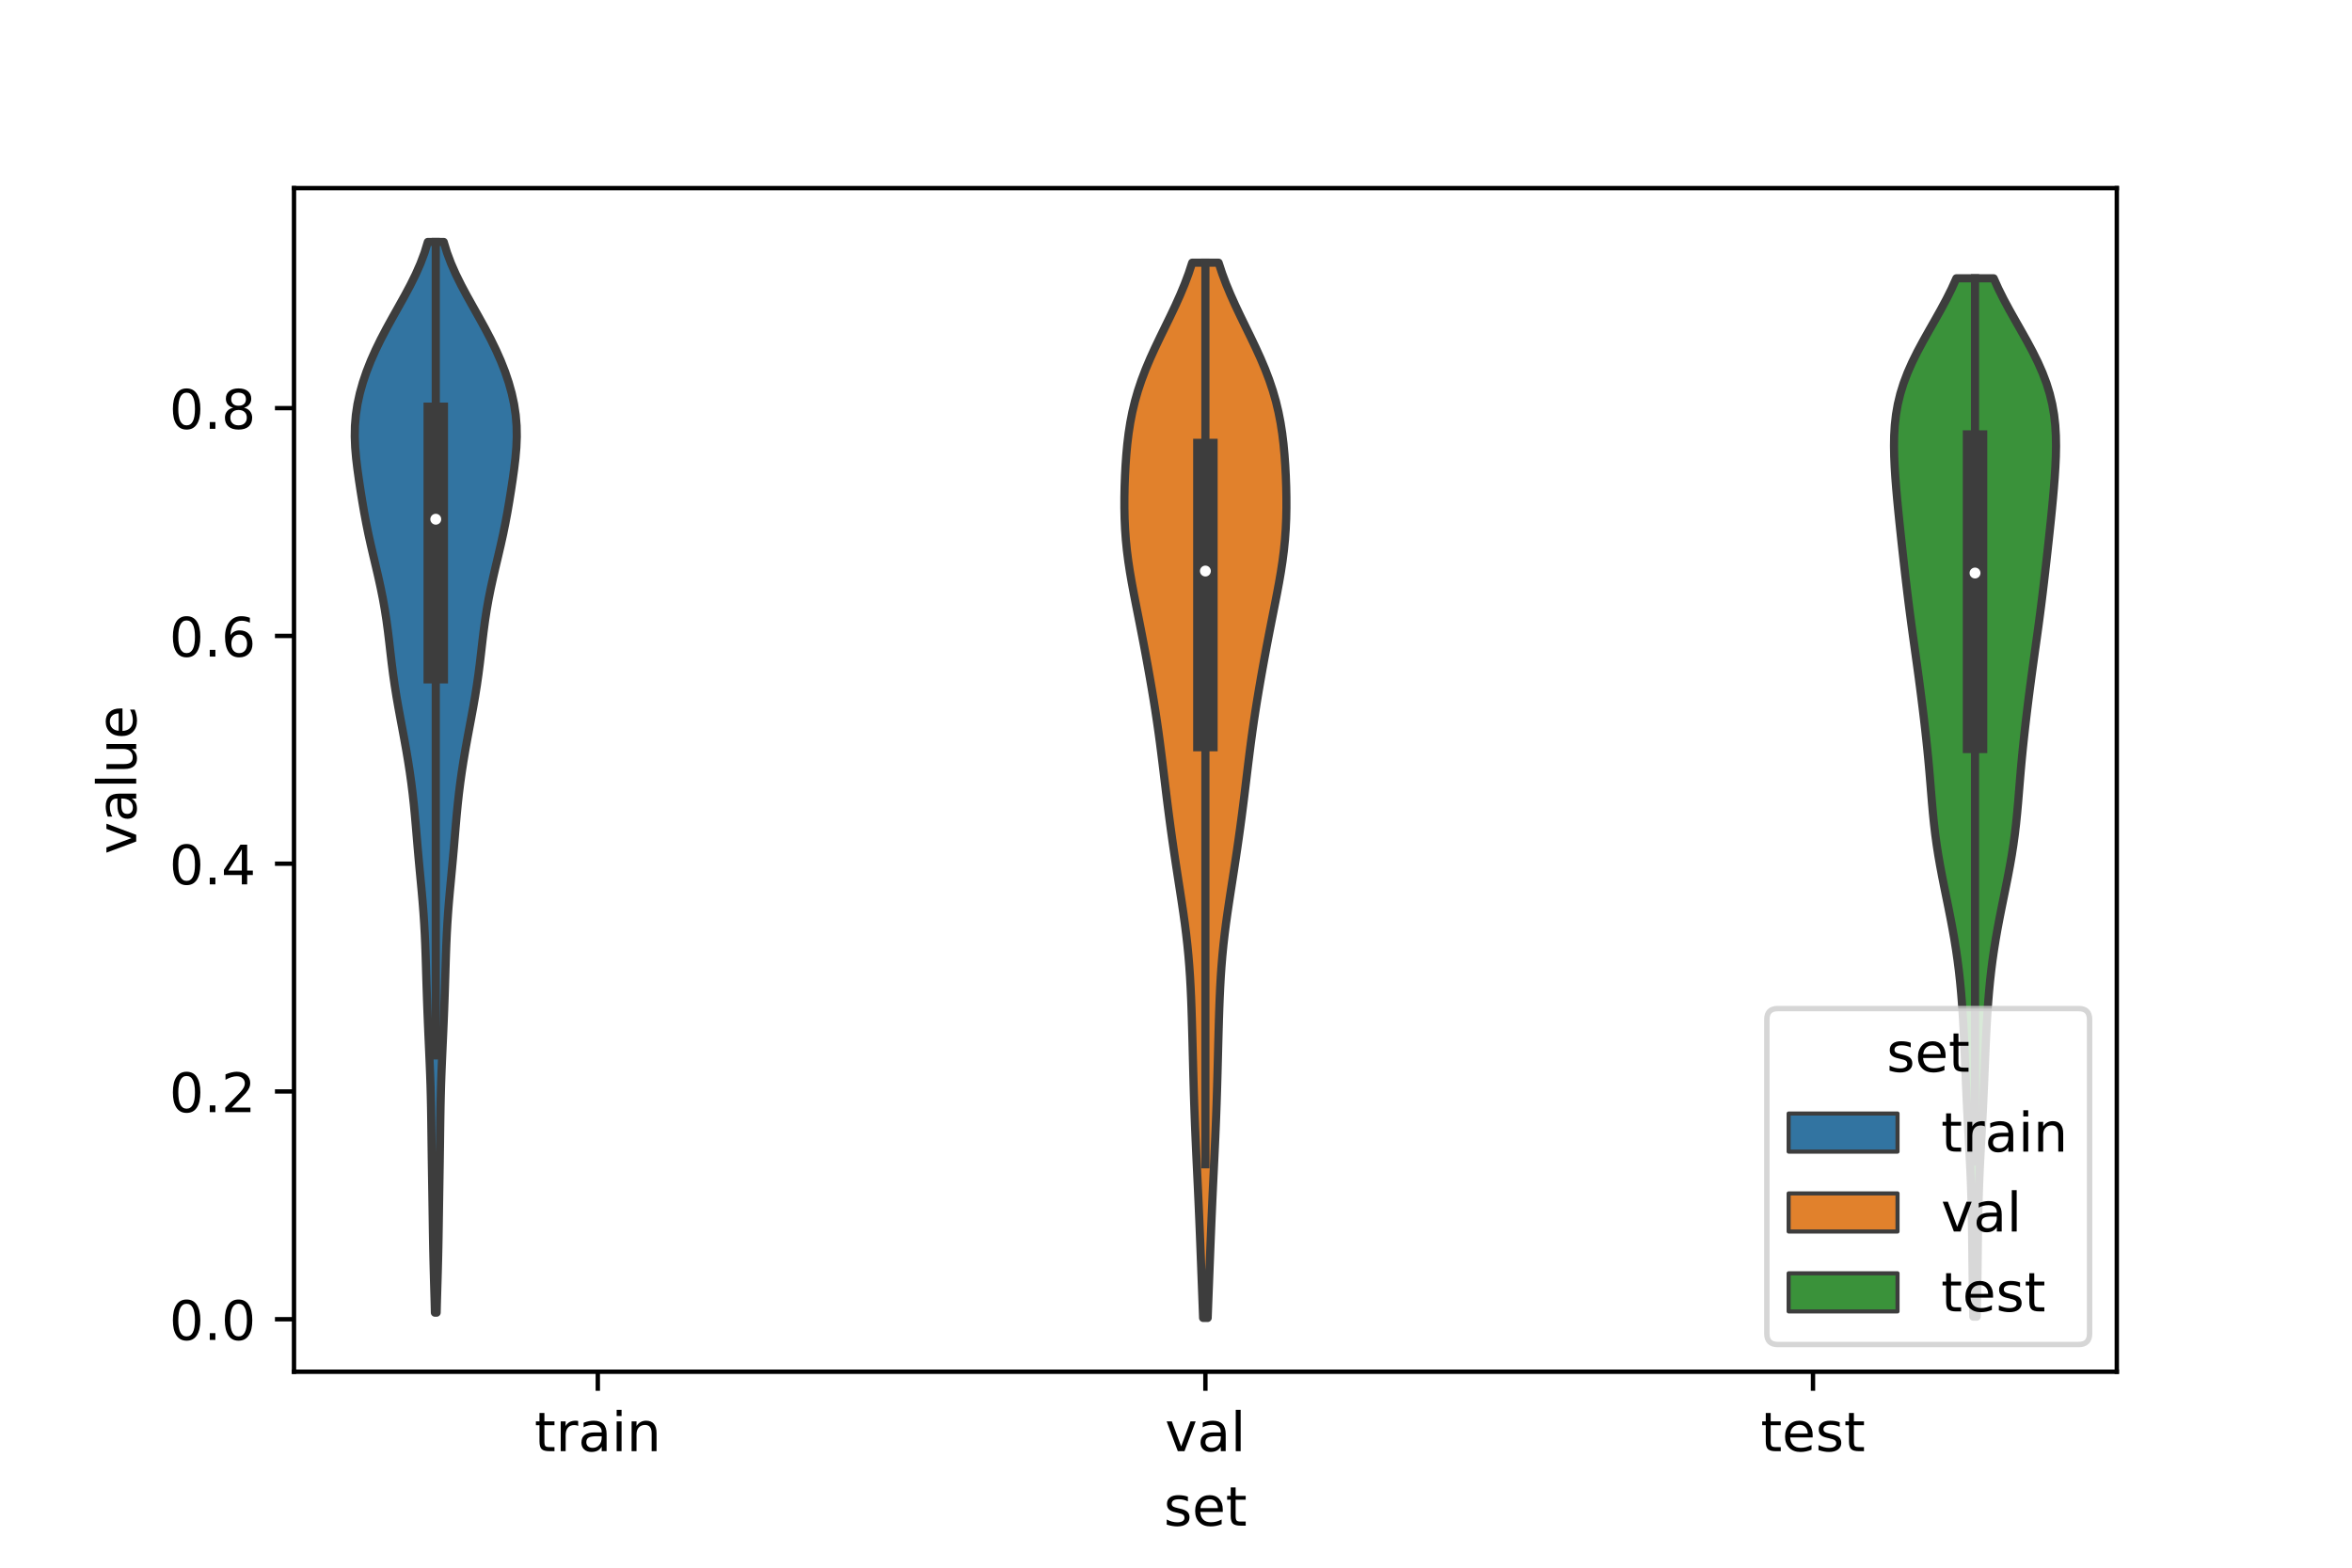 <?xml version="1.0" encoding="utf-8" standalone="no"?>
<!DOCTYPE svg PUBLIC "-//W3C//DTD SVG 1.1//EN"
  "http://www.w3.org/Graphics/SVG/1.1/DTD/svg11.dtd">
<!-- Created with matplotlib (https://matplotlib.org/) -->
<svg height="288pt" version="1.1" viewBox="0 0 432 288" width="432pt" xmlns="http://www.w3.org/2000/svg" xmlns:xlink="http://www.w3.org/1999/xlink">
 <defs>
  <style type="text/css">*{stroke-linecap:butt;stroke-linejoin:round;}</style>
 </defs>
 <g id="figure_1">
  <g id="patch_1">
   <path d="M 0 288 
L 432 288 
L 432 0 
L 0 0 
z
" style="fill:#ffffff;"/>
  </g>
  <g id="axes_1">
   <g id="patch_2">
    <path d="M 54 252 
L 388.8 252 
L 388.8 34.56 
L 54 34.56 
z
" style="fill:#ffffff;"/>
   </g>
   <g id="PolyCollection_1">
    <defs>
     <path d="M 80.197 -46.852 
L 79.883 -46.852 
L 79.832 -48.839 
L 79.775 -50.825 
L 79.717 -52.812 
L 79.662 -54.799 
L 79.612 -56.786 
L 79.568 -58.773 
L 79.531 -60.76 
L 79.499 -62.747 
L 79.469 -64.734 
L 79.439 -66.721 
L 79.408 -68.708 
L 79.376 -70.695 
L 79.344 -72.682 
L 79.313 -74.668 
L 79.284 -76.655 
L 79.257 -78.642 
L 79.231 -80.629 
L 79.203 -82.616 
L 79.17 -84.603 
L 79.127 -86.59 
L 79.073 -88.577 
L 79.005 -90.564 
L 78.926 -92.551 
L 78.84 -94.538 
L 78.751 -96.525 
L 78.662 -98.511 
L 78.578 -100.498 
L 78.499 -102.485 
L 78.427 -104.472 
L 78.361 -106.459 
L 78.299 -108.446 
L 78.24 -110.433 
L 78.178 -112.42 
L 78.106 -114.407 
L 78.019 -116.394 
L 77.91 -118.381 
L 77.777 -120.368 
L 77.621 -122.354 
L 77.446 -124.341 
L 77.259 -126.328 
L 77.071 -128.315 
L 76.887 -130.302 
L 76.711 -132.289 
L 76.543 -134.276 
L 76.375 -136.263 
L 76.2 -138.25 
L 76.007 -140.237 
L 75.789 -142.224 
L 75.541 -144.211 
L 75.263 -146.197 
L 74.955 -148.184 
L 74.621 -150.171 
L 74.265 -152.158 
L 73.896 -154.145 
L 73.523 -156.132 
L 73.157 -158.119 
L 72.811 -160.106 
L 72.494 -162.093 
L 72.209 -164.08 
L 71.955 -166.067 
L 71.721 -168.054 
L 71.494 -170.04 
L 71.255 -172.027 
L 70.988 -174.014 
L 70.681 -176.001 
L 70.329 -177.988 
L 69.93 -179.975 
L 69.494 -181.962 
L 69.032 -183.949 
L 68.561 -185.936 
L 68.099 -187.923 
L 67.66 -189.91 
L 67.256 -191.897 
L 66.885 -193.883 
L 66.545 -195.87 
L 66.226 -197.857 
L 65.925 -199.844 
L 65.648 -201.831 
L 65.411 -203.818 
L 65.239 -205.805 
L 65.16 -207.792 
L 65.195 -209.779 
L 65.36 -211.766 
L 65.658 -213.753 
L 66.088 -215.74 
L 66.643 -217.726 
L 67.315 -219.713 
L 68.096 -221.7 
L 68.977 -223.687 
L 69.945 -225.674 
L 70.987 -227.661 
L 72.079 -229.648 
L 73.196 -231.635 
L 74.303 -233.622 
L 75.366 -235.609 
L 76.35 -237.596 
L 77.226 -239.583 
L 77.973 -241.569 
L 78.581 -243.556 
L 81.499 -243.556 
L 81.499 -243.556 
L 82.107 -241.569 
L 82.854 -239.583 
L 83.73 -237.596 
L 84.714 -235.609 
L 85.777 -233.622 
L 86.884 -231.635 
L 88.001 -229.648 
L 89.093 -227.661 
L 90.135 -225.674 
L 91.103 -223.687 
L 91.984 -221.7 
L 92.765 -219.713 
L 93.437 -217.726 
L 93.992 -215.74 
L 94.422 -213.753 
L 94.72 -211.766 
L 94.885 -209.779 
L 94.92 -207.792 
L 94.841 -205.805 
L 94.669 -203.818 
L 94.432 -201.831 
L 94.155 -199.844 
L 93.854 -197.857 
L 93.535 -195.87 
L 93.195 -193.883 
L 92.824 -191.897 
L 92.42 -189.91 
L 91.981 -187.923 
L 91.519 -185.936 
L 91.048 -183.949 
L 90.586 -181.962 
L 90.15 -179.975 
L 89.751 -177.988 
L 89.399 -176.001 
L 89.092 -174.014 
L 88.825 -172.027 
L 88.586 -170.04 
L 88.359 -168.054 
L 88.125 -166.067 
L 87.871 -164.08 
L 87.586 -162.093 
L 87.269 -160.106 
L 86.923 -158.119 
L 86.557 -156.132 
L 86.184 -154.145 
L 85.815 -152.158 
L 85.459 -150.171 
L 85.125 -148.184 
L 84.817 -146.197 
L 84.539 -144.211 
L 84.291 -142.224 
L 84.073 -140.237 
L 83.88 -138.25 
L 83.705 -136.263 
L 83.537 -134.276 
L 83.369 -132.289 
L 83.193 -130.302 
L 83.009 -128.315 
L 82.821 -126.328 
L 82.634 -124.341 
L 82.459 -122.354 
L 82.303 -120.368 
L 82.17 -118.381 
L 82.061 -116.394 
L 81.974 -114.407 
L 81.902 -112.42 
L 81.84 -110.433 
L 81.781 -108.446 
L 81.719 -106.459 
L 81.653 -104.472 
L 81.581 -102.485 
L 81.502 -100.498 
L 81.418 -98.511 
L 81.329 -96.525 
L 81.24 -94.538 
L 81.154 -92.551 
L 81.075 -90.564 
L 81.007 -88.577 
L 80.953 -86.59 
L 80.91 -84.603 
L 80.877 -82.616 
L 80.849 -80.629 
L 80.823 -78.642 
L 80.796 -76.655 
L 80.767 -74.668 
L 80.736 -72.682 
L 80.704 -70.695 
L 80.672 -68.708 
L 80.641 -66.721 
L 80.611 -64.734 
L 80.581 -62.747 
L 80.549 -60.76 
L 80.512 -58.773 
L 80.468 -56.786 
L 80.418 -54.799 
L 80.363 -52.812 
L 80.305 -50.825 
L 80.248 -48.839 
L 80.197 -46.852 
z
" id="m2c54ebd904" style="stroke:#3d3d3d;stroke-width:1.5;"/>
    </defs>
    <g clip-path="url(#p85254463c9)">
     <use style="fill:#3274a1;stroke:#3d3d3d;stroke-width:1.5;" x="0" xlink:href="#m2c54ebd904" y="288"/>
    </g>
   </g>
   <g id="PolyCollection_2">
    <defs>
     <path d="M 221.818 -45.884 
L 220.982 -45.884 
L 220.909 -47.842 
L 220.835 -49.8 
L 220.759 -51.758 
L 220.684 -53.716 
L 220.608 -55.674 
L 220.532 -57.632 
L 220.456 -59.591 
L 220.377 -61.549 
L 220.297 -63.507 
L 220.213 -65.465 
L 220.127 -67.423 
L 220.037 -69.381 
L 219.945 -71.339 
L 219.851 -73.297 
L 219.757 -75.256 
L 219.666 -77.214 
L 219.578 -79.172 
L 219.495 -81.13 
L 219.419 -83.088 
L 219.349 -85.046 
L 219.286 -87.004 
L 219.228 -88.962 
L 219.174 -90.921 
L 219.123 -92.879 
L 219.073 -94.837 
L 219.023 -96.795 
L 218.971 -98.753 
L 218.914 -100.711 
L 218.85 -102.669 
L 218.776 -104.627 
L 218.686 -106.586 
L 218.577 -108.544 
L 218.443 -110.502 
L 218.281 -112.46 
L 218.089 -114.418 
L 217.867 -116.376 
L 217.618 -118.334 
L 217.345 -120.292 
L 217.056 -122.251 
L 216.756 -124.209 
L 216.452 -126.167 
L 216.149 -128.125 
L 215.851 -130.083 
L 215.561 -132.041 
L 215.279 -133.999 
L 215.007 -135.957 
L 214.745 -137.916 
L 214.492 -139.874 
L 214.247 -141.832 
L 214.008 -143.79 
L 213.771 -145.748 
L 213.534 -147.706 
L 213.29 -149.664 
L 213.038 -151.622 
L 212.772 -153.581 
L 212.491 -155.539 
L 212.194 -157.497 
L 211.882 -159.455 
L 211.556 -161.413 
L 211.218 -163.371 
L 210.87 -165.329 
L 210.512 -167.287 
L 210.147 -169.245 
L 209.772 -171.204 
L 209.39 -173.162 
L 209.003 -175.12 
L 208.616 -177.078 
L 208.235 -179.036 
L 207.87 -180.994 
L 207.533 -182.952 
L 207.235 -184.91 
L 206.984 -186.869 
L 206.788 -188.827 
L 206.647 -190.785 
L 206.559 -192.743 
L 206.52 -194.701 
L 206.523 -196.659 
L 206.561 -198.617 
L 206.632 -200.575 
L 206.735 -202.534 
L 206.874 -204.492 
L 207.057 -206.45 
L 207.295 -208.408 
L 207.6 -210.366 
L 207.983 -212.324 
L 208.453 -214.282 
L 209.017 -216.24 
L 209.674 -218.199 
L 210.42 -220.157 
L 211.246 -222.115 
L 212.136 -224.073 
L 213.069 -226.031 
L 214.025 -227.989 
L 214.978 -229.947 
L 215.905 -231.905 
L 216.784 -233.864 
L 217.597 -235.822 
L 218.33 -237.78 
L 218.974 -239.738 
L 223.826 -239.738 
L 223.826 -239.738 
L 224.47 -237.78 
L 225.203 -235.822 
L 226.016 -233.864 
L 226.895 -231.905 
L 227.822 -229.947 
L 228.775 -227.989 
L 229.731 -226.031 
L 230.664 -224.073 
L 231.554 -222.115 
L 232.38 -220.157 
L 233.126 -218.199 
L 233.783 -216.24 
L 234.347 -214.282 
L 234.817 -212.324 
L 235.2 -210.366 
L 235.505 -208.408 
L 235.743 -206.45 
L 235.926 -204.492 
L 236.065 -202.534 
L 236.168 -200.575 
L 236.239 -198.617 
L 236.277 -196.659 
L 236.28 -194.701 
L 236.241 -192.743 
L 236.153 -190.785 
L 236.012 -188.827 
L 235.816 -186.869 
L 235.565 -184.91 
L 235.267 -182.952 
L 234.93 -180.994 
L 234.565 -179.036 
L 234.184 -177.078 
L 233.797 -175.12 
L 233.41 -173.162 
L 233.028 -171.204 
L 232.653 -169.245 
L 232.288 -167.287 
L 231.93 -165.329 
L 231.582 -163.371 
L 231.244 -161.413 
L 230.918 -159.455 
L 230.606 -157.497 
L 230.309 -155.539 
L 230.028 -153.581 
L 229.762 -151.622 
L 229.51 -149.664 
L 229.266 -147.706 
L 229.029 -145.748 
L 228.792 -143.79 
L 228.553 -141.832 
L 228.308 -139.874 
L 228.055 -137.916 
L 227.793 -135.957 
L 227.521 -133.999 
L 227.239 -132.041 
L 226.949 -130.083 
L 226.651 -128.125 
L 226.348 -126.167 
L 226.044 -124.209 
L 225.744 -122.251 
L 225.455 -120.292 
L 225.182 -118.334 
L 224.933 -116.376 
L 224.711 -114.418 
L 224.519 -112.46 
L 224.357 -110.502 
L 224.223 -108.544 
L 224.114 -106.586 
L 224.024 -104.627 
L 223.95 -102.669 
L 223.886 -100.711 
L 223.829 -98.753 
L 223.777 -96.795 
L 223.727 -94.837 
L 223.677 -92.879 
L 223.626 -90.921 
L 223.572 -88.962 
L 223.514 -87.004 
L 223.451 -85.046 
L 223.381 -83.088 
L 223.305 -81.13 
L 223.222 -79.172 
L 223.134 -77.214 
L 223.043 -75.256 
L 222.949 -73.297 
L 222.855 -71.339 
L 222.763 -69.381 
L 222.673 -67.423 
L 222.587 -65.465 
L 222.503 -63.507 
L 222.423 -61.549 
L 222.344 -59.591 
L 222.268 -57.632 
L 222.192 -55.674 
L 222.116 -53.716 
L 222.041 -51.758 
L 221.965 -49.8 
L 221.891 -47.842 
L 221.818 -45.884 
z
" id="m3299ea6bfa" style="stroke:#3d3d3d;stroke-width:1.5;"/>
    </defs>
    <g clip-path="url(#p85254463c9)">
     <use style="fill:#e1812c;stroke:#3d3d3d;stroke-width:1.5;" x="0" xlink:href="#m3299ea6bfa" y="288"/>
    </g>
   </g>
   <g id="PolyCollection_3">
    <defs>
     <path d="M 363.07 -46.114 
L 362.45 -46.114 
L 362.409 -48.04 
L 362.371 -49.967 
L 362.337 -51.894 
L 362.309 -53.821 
L 362.285 -55.748 
L 362.263 -57.675 
L 362.243 -59.601 
L 362.22 -61.528 
L 362.192 -63.455 
L 362.156 -65.382 
L 362.11 -67.309 
L 362.051 -69.236 
L 361.98 -71.162 
L 361.896 -73.089 
L 361.803 -75.016 
L 361.701 -76.943 
L 361.596 -78.87 
L 361.491 -80.797 
L 361.388 -82.723 
L 361.291 -84.65 
L 361.199 -86.577 
L 361.113 -88.504 
L 361.031 -90.431 
L 360.951 -92.358 
L 360.871 -94.284 
L 360.787 -96.211 
L 360.696 -98.138 
L 360.594 -100.065 
L 360.478 -101.992 
L 360.343 -103.918 
L 360.186 -105.845 
L 360.002 -107.772 
L 359.789 -109.699 
L 359.544 -111.626 
L 359.266 -113.553 
L 358.956 -115.479 
L 358.617 -117.406 
L 358.254 -119.333 
L 357.873 -121.26 
L 357.482 -123.187 
L 357.091 -125.114 
L 356.709 -127.04 
L 356.346 -128.967 
L 356.011 -130.894 
L 355.711 -132.821 
L 355.448 -134.748 
L 355.22 -136.675 
L 355.025 -138.601 
L 354.852 -140.528 
L 354.693 -142.455 
L 354.536 -144.382 
L 354.374 -146.309 
L 354.2 -148.236 
L 354.013 -150.162 
L 353.812 -152.089 
L 353.599 -154.016 
L 353.376 -155.943 
L 353.144 -157.87 
L 352.904 -159.797 
L 352.657 -161.723 
L 352.402 -163.65 
L 352.14 -165.577 
L 351.873 -167.504 
L 351.604 -169.431 
L 351.336 -171.358 
L 351.073 -173.284 
L 350.817 -175.211 
L 350.569 -177.138 
L 350.331 -179.065 
L 350.1 -180.992 
L 349.875 -182.918 
L 349.656 -184.845 
L 349.441 -186.772 
L 349.23 -188.699 
L 349.024 -190.626 
L 348.823 -192.553 
L 348.629 -194.479 
L 348.446 -196.406 
L 348.277 -198.333 
L 348.126 -200.26 
L 348.003 -202.187 
L 347.916 -204.114 
L 347.88 -206.04 
L 347.91 -207.967 
L 348.025 -209.894 
L 348.242 -211.821 
L 348.577 -213.748 
L 349.041 -215.675 
L 349.639 -217.601 
L 350.369 -219.528 
L 351.22 -221.455 
L 352.173 -223.382 
L 353.205 -225.309 
L 354.285 -227.236 
L 355.382 -229.162 
L 356.464 -231.089 
L 357.499 -233.016 
L 358.462 -234.943 
L 359.332 -236.87 
L 366.188 -236.87 
L 366.188 -236.87 
L 367.058 -234.943 
L 368.021 -233.016 
L 369.056 -231.089 
L 370.138 -229.162 
L 371.235 -227.236 
L 372.315 -225.309 
L 373.347 -223.382 
L 374.3 -221.455 
L 375.151 -219.528 
L 375.881 -217.601 
L 376.479 -215.675 
L 376.943 -213.748 
L 377.278 -211.821 
L 377.495 -209.894 
L 377.61 -207.967 
L 377.64 -206.04 
L 377.604 -204.114 
L 377.517 -202.187 
L 377.394 -200.26 
L 377.243 -198.333 
L 377.074 -196.406 
L 376.891 -194.479 
L 376.697 -192.553 
L 376.496 -190.626 
L 376.29 -188.699 
L 376.079 -186.772 
L 375.864 -184.845 
L 375.645 -182.918 
L 375.42 -180.992 
L 375.189 -179.065 
L 374.951 -177.138 
L 374.703 -175.211 
L 374.447 -173.284 
L 374.184 -171.358 
L 373.916 -169.431 
L 373.647 -167.504 
L 373.38 -165.577 
L 373.118 -163.65 
L 372.863 -161.723 
L 372.616 -159.797 
L 372.376 -157.87 
L 372.144 -155.943 
L 371.921 -154.016 
L 371.708 -152.089 
L 371.507 -150.162 
L 371.32 -148.236 
L 371.146 -146.309 
L 370.984 -144.382 
L 370.827 -142.455 
L 370.668 -140.528 
L 370.495 -138.601 
L 370.3 -136.675 
L 370.072 -134.748 
L 369.809 -132.821 
L 369.509 -130.894 
L 369.174 -128.967 
L 368.811 -127.04 
L 368.429 -125.114 
L 368.038 -123.187 
L 367.647 -121.26 
L 367.266 -119.333 
L 366.903 -117.406 
L 366.564 -115.479 
L 366.254 -113.553 
L 365.976 -111.626 
L 365.731 -109.699 
L 365.518 -107.772 
L 365.334 -105.845 
L 365.177 -103.918 
L 365.042 -101.992 
L 364.926 -100.065 
L 364.824 -98.138 
L 364.733 -96.211 
L 364.649 -94.284 
L 364.569 -92.358 
L 364.489 -90.431 
L 364.407 -88.504 
L 364.321 -86.577 
L 364.229 -84.65 
L 364.132 -82.723 
L 364.029 -80.797 
L 363.924 -78.87 
L 363.819 -76.943 
L 363.717 -75.016 
L 363.624 -73.089 
L 363.54 -71.162 
L 363.469 -69.236 
L 363.41 -67.309 
L 363.364 -65.382 
L 363.328 -63.455 
L 363.3 -61.528 
L 363.277 -59.601 
L 363.257 -57.675 
L 363.235 -55.748 
L 363.211 -53.821 
L 363.183 -51.894 
L 363.149 -49.967 
L 363.111 -48.04 
L 363.07 -46.114 
z
" id="mae39b5bd36" style="stroke:#3d3d3d;stroke-width:1.5;"/>
    </defs>
    <g clip-path="url(#p85254463c9)">
     <use style="fill:#3a923a;stroke:#3d3d3d;stroke-width:1.5;" x="0" xlink:href="#mae39b5bd36" y="288"/>
    </g>
   </g>
   <g id="patch_3">
    <path clip-path="url(#p85254463c9)" d="M 109.8 242.357 
L 109.8 242.357 
L 109.8 242.357 
L 109.8 242.357 
z
" style="fill:#3274a1;stroke:#3d3d3d;stroke-linejoin:miter;stroke-width:0.75;"/>
   </g>
   <g id="patch_4">
    <path clip-path="url(#p85254463c9)" d="M 109.8 242.357 
L 109.8 242.357 
L 109.8 242.357 
L 109.8 242.357 
z
" style="fill:#e1812c;stroke:#3d3d3d;stroke-linejoin:miter;stroke-width:0.75;"/>
   </g>
   <g id="patch_5">
    <path clip-path="url(#p85254463c9)" d="M 109.8 242.357 
L 109.8 242.357 
L 109.8 242.357 
L 109.8 242.357 
z
" style="fill:#3a923a;stroke:#3d3d3d;stroke-linejoin:miter;stroke-width:0.75;"/>
   </g>
   <g id="matplotlib.axis_1">
    <g id="xtick_1">
     <g id="line2d_1">
      <defs>
       <path d="M 0 0 
L 0 3.5 
" id="mc1b28a44dc" style="stroke:#000000;stroke-width:0.8;"/>
      </defs>
      <g>
       <use style="stroke:#000000;stroke-width:0.8;" x="109.8" xlink:href="#mc1b28a44dc" y="252"/>
      </g>
     </g>
     <g id="text_1">
      <!-- train -->
      <g transform="translate(98.162 266.598)scale(0.1 -0.1)">
       <defs>
        <path d="M 18.312 70.219 
L 18.312 54.688 
L 36.812 54.688 
L 36.812 47.703 
L 18.312 47.703 
L 18.312 18.016 
Q 18.312 11.328 20.141 9.422 
Q 21.969 7.516 27.594 7.516 
L 36.812 7.516 
L 36.812 0 
L 27.594 0 
Q 17.188 0 13.234 3.875 
Q 9.281 7.766 9.281 18.016 
L 9.281 47.703 
L 2.688 47.703 
L 2.688 54.688 
L 9.281 54.688 
L 9.281 70.219 
z
" id="DejaVuSans-116"/>
        <path d="M 41.109 46.297 
Q 39.594 47.172 37.812 47.578 
Q 36.031 48 33.891 48 
Q 26.266 48 22.188 43.047 
Q 18.109 38.094 18.109 28.812 
L 18.109 0 
L 9.078 0 
L 9.078 54.688 
L 18.109 54.688 
L 18.109 46.188 
Q 20.953 51.172 25.484 53.578 
Q 30.031 56 36.531 56 
Q 37.453 56 38.578 55.875 
Q 39.703 55.766 41.062 55.516 
z
" id="DejaVuSans-114"/>
        <path d="M 34.281 27.484 
Q 23.391 27.484 19.188 25 
Q 14.984 22.516 14.984 16.5 
Q 14.984 11.719 18.141 8.906 
Q 21.297 6.109 26.703 6.109 
Q 34.188 6.109 38.703 11.406 
Q 43.219 16.703 43.219 25.484 
L 43.219 27.484 
z
M 52.203 31.203 
L 52.203 0 
L 43.219 0 
L 43.219 8.297 
Q 40.141 3.328 35.547 0.953 
Q 30.953 -1.422 24.312 -1.422 
Q 15.922 -1.422 10.953 3.297 
Q 6 8.016 6 15.922 
Q 6 25.141 12.172 29.828 
Q 18.359 34.516 30.609 34.516 
L 43.219 34.516 
L 43.219 35.406 
Q 43.219 41.609 39.141 45 
Q 35.062 48.391 27.688 48.391 
Q 23 48.391 18.547 47.266 
Q 14.109 46.141 10.016 43.891 
L 10.016 52.203 
Q 14.938 54.109 19.578 55.047 
Q 24.219 56 28.609 56 
Q 40.484 56 46.344 49.844 
Q 52.203 43.703 52.203 31.203 
z
" id="DejaVuSans-97"/>
        <path d="M 9.422 54.688 
L 18.406 54.688 
L 18.406 0 
L 9.422 0 
z
M 9.422 75.984 
L 18.406 75.984 
L 18.406 64.594 
L 9.422 64.594 
z
" id="DejaVuSans-105"/>
        <path d="M 54.891 33.016 
L 54.891 0 
L 45.906 0 
L 45.906 32.719 
Q 45.906 40.484 42.875 44.328 
Q 39.844 48.188 33.797 48.188 
Q 26.516 48.188 22.312 43.547 
Q 18.109 38.922 18.109 30.906 
L 18.109 0 
L 9.078 0 
L 9.078 54.688 
L 18.109 54.688 
L 18.109 46.188 
Q 21.344 51.125 25.703 53.562 
Q 30.078 56 35.797 56 
Q 45.219 56 50.047 50.172 
Q 54.891 44.344 54.891 33.016 
z
" id="DejaVuSans-110"/>
       </defs>
       <use xlink:href="#DejaVuSans-116"/>
       <use x="39.209" xlink:href="#DejaVuSans-114"/>
       <use x="80.322" xlink:href="#DejaVuSans-97"/>
       <use x="141.602" xlink:href="#DejaVuSans-105"/>
       <use x="169.385" xlink:href="#DejaVuSans-110"/>
      </g>
     </g>
    </g>
    <g id="xtick_2">
     <g id="line2d_2">
      <g>
       <use style="stroke:#000000;stroke-width:0.8;" x="221.4" xlink:href="#mc1b28a44dc" y="252"/>
      </g>
     </g>
     <g id="text_2">
      <!-- val -->
      <g transform="translate(213.988 266.598)scale(0.1 -0.1)">
       <defs>
        <path d="M 2.984 54.688 
L 12.5 54.688 
L 29.594 8.797 
L 46.688 54.688 
L 56.203 54.688 
L 35.688 0 
L 23.484 0 
z
" id="DejaVuSans-118"/>
        <path d="M 9.422 75.984 
L 18.406 75.984 
L 18.406 0 
L 9.422 0 
z
" id="DejaVuSans-108"/>
       </defs>
       <use xlink:href="#DejaVuSans-118"/>
       <use x="59.18" xlink:href="#DejaVuSans-97"/>
       <use x="120.459" xlink:href="#DejaVuSans-108"/>
      </g>
     </g>
    </g>
    <g id="xtick_3">
     <g id="line2d_3">
      <g>
       <use style="stroke:#000000;stroke-width:0.8;" x="333" xlink:href="#mc1b28a44dc" y="252"/>
      </g>
     </g>
     <g id="text_3">
      <!-- test -->
      <g transform="translate(323.398 266.598)scale(0.1 -0.1)">
       <defs>
        <path d="M 56.203 29.594 
L 56.203 25.203 
L 14.891 25.203 
Q 15.484 15.922 20.484 11.062 
Q 25.484 6.203 34.422 6.203 
Q 39.594 6.203 44.453 7.469 
Q 49.312 8.734 54.109 11.281 
L 54.109 2.781 
Q 49.266 0.734 44.188 -0.344 
Q 39.109 -1.422 33.891 -1.422 
Q 20.797 -1.422 13.156 6.188 
Q 5.516 13.812 5.516 26.812 
Q 5.516 40.234 12.766 48.109 
Q 20.016 56 32.328 56 
Q 43.359 56 49.781 48.891 
Q 56.203 41.797 56.203 29.594 
z
M 47.219 32.234 
Q 47.125 39.594 43.094 43.984 
Q 39.062 48.391 32.422 48.391 
Q 24.906 48.391 20.391 44.141 
Q 15.875 39.891 15.188 32.172 
z
" id="DejaVuSans-101"/>
        <path d="M 44.281 53.078 
L 44.281 44.578 
Q 40.484 46.531 36.375 47.5 
Q 32.281 48.484 27.875 48.484 
Q 21.188 48.484 17.844 46.438 
Q 14.5 44.391 14.5 40.281 
Q 14.5 37.156 16.891 35.375 
Q 19.281 33.594 26.516 31.984 
L 29.594 31.297 
Q 39.156 29.25 43.188 25.516 
Q 47.219 21.781 47.219 15.094 
Q 47.219 7.469 41.188 3.016 
Q 35.156 -1.422 24.609 -1.422 
Q 20.219 -1.422 15.453 -0.562 
Q 10.688 0.297 5.422 2 
L 5.422 11.281 
Q 10.406 8.688 15.234 7.391 
Q 20.062 6.109 24.812 6.109 
Q 31.156 6.109 34.562 8.281 
Q 37.984 10.453 37.984 14.406 
Q 37.984 18.062 35.516 20.016 
Q 33.062 21.969 24.703 23.781 
L 21.578 24.516 
Q 13.234 26.266 9.516 29.906 
Q 5.812 33.547 5.812 39.891 
Q 5.812 47.609 11.281 51.797 
Q 16.75 56 26.812 56 
Q 31.781 56 36.172 55.266 
Q 40.578 54.547 44.281 53.078 
z
" id="DejaVuSans-115"/>
       </defs>
       <use xlink:href="#DejaVuSans-116"/>
       <use x="39.209" xlink:href="#DejaVuSans-101"/>
       <use x="100.732" xlink:href="#DejaVuSans-115"/>
       <use x="152.832" xlink:href="#DejaVuSans-116"/>
      </g>
     </g>
    </g>
    <g id="text_4">
     <!-- set -->
     <g transform="translate(213.759 280.277)scale(0.1 -0.1)">
      <use xlink:href="#DejaVuSans-115"/>
      <use x="52.1" xlink:href="#DejaVuSans-101"/>
      <use x="113.623" xlink:href="#DejaVuSans-116"/>
     </g>
    </g>
   </g>
   <g id="matplotlib.axis_2">
    <g id="ytick_1">
     <g id="line2d_4">
      <defs>
       <path d="M 0 0 
L -3.5 0 
" id="mf6acc6afa0" style="stroke:#000000;stroke-width:0.8;"/>
      </defs>
      <g>
       <use style="stroke:#000000;stroke-width:0.8;" x="54" xlink:href="#mf6acc6afa0" y="242.357"/>
      </g>
     </g>
     <g id="text_5">
      <!-- 0.0 -->
      <g transform="translate(31.097 246.156)scale(0.1 -0.1)">
       <defs>
        <path d="M 31.781 66.406 
Q 24.172 66.406 20.328 58.906 
Q 16.5 51.422 16.5 36.375 
Q 16.5 21.391 20.328 13.891 
Q 24.172 6.391 31.781 6.391 
Q 39.453 6.391 43.281 13.891 
Q 47.125 21.391 47.125 36.375 
Q 47.125 51.422 43.281 58.906 
Q 39.453 66.406 31.781 66.406 
z
M 31.781 74.219 
Q 44.047 74.219 50.516 64.516 
Q 56.984 54.828 56.984 36.375 
Q 56.984 17.969 50.516 8.266 
Q 44.047 -1.422 31.781 -1.422 
Q 19.531 -1.422 13.062 8.266 
Q 6.594 17.969 6.594 36.375 
Q 6.594 54.828 13.062 64.516 
Q 19.531 74.219 31.781 74.219 
z
" id="DejaVuSans-48"/>
        <path d="M 10.688 12.406 
L 21 12.406 
L 21 0 
L 10.688 0 
z
" id="DejaVuSans-46"/>
       </defs>
       <use xlink:href="#DejaVuSans-48"/>
       <use x="63.623" xlink:href="#DejaVuSans-46"/>
       <use x="95.41" xlink:href="#DejaVuSans-48"/>
      </g>
     </g>
    </g>
    <g id="ytick_2">
     <g id="line2d_5">
      <g>
       <use style="stroke:#000000;stroke-width:0.8;" x="54" xlink:href="#mf6acc6afa0" y="200.512"/>
      </g>
     </g>
     <g id="text_6">
      <!-- 0.2 -->
      <g transform="translate(31.097 204.312)scale(0.1 -0.1)">
       <defs>
        <path d="M 19.188 8.297 
L 53.609 8.297 
L 53.609 0 
L 7.328 0 
L 7.328 8.297 
Q 12.938 14.109 22.625 23.891 
Q 32.328 33.688 34.812 36.531 
Q 39.547 41.844 41.422 45.531 
Q 43.312 49.219 43.312 52.781 
Q 43.312 58.594 39.234 62.25 
Q 35.156 65.922 28.609 65.922 
Q 23.969 65.922 18.812 64.312 
Q 13.672 62.703 7.812 59.422 
L 7.812 69.391 
Q 13.766 71.781 18.938 73 
Q 24.125 74.219 28.422 74.219 
Q 39.75 74.219 46.484 68.547 
Q 53.219 62.891 53.219 53.422 
Q 53.219 48.922 51.531 44.891 
Q 49.859 40.875 45.406 35.406 
Q 44.188 33.984 37.641 27.219 
Q 31.109 20.453 19.188 8.297 
z
" id="DejaVuSans-50"/>
       </defs>
       <use xlink:href="#DejaVuSans-48"/>
       <use x="63.623" xlink:href="#DejaVuSans-46"/>
       <use x="95.41" xlink:href="#DejaVuSans-50"/>
      </g>
     </g>
    </g>
    <g id="ytick_3">
     <g id="line2d_6">
      <g>
       <use style="stroke:#000000;stroke-width:0.8;" x="54" xlink:href="#mf6acc6afa0" y="158.668"/>
      </g>
     </g>
     <g id="text_7">
      <!-- 0.4 -->
      <g transform="translate(31.097 162.468)scale(0.1 -0.1)">
       <defs>
        <path d="M 37.797 64.312 
L 12.891 25.391 
L 37.797 25.391 
z
M 35.203 72.906 
L 47.609 72.906 
L 47.609 25.391 
L 58.016 25.391 
L 58.016 17.188 
L 47.609 17.188 
L 47.609 0 
L 37.797 0 
L 37.797 17.188 
L 4.891 17.188 
L 4.891 26.703 
z
" id="DejaVuSans-52"/>
       </defs>
       <use xlink:href="#DejaVuSans-48"/>
       <use x="63.623" xlink:href="#DejaVuSans-46"/>
       <use x="95.41" xlink:href="#DejaVuSans-52"/>
      </g>
     </g>
    </g>
    <g id="ytick_4">
     <g id="line2d_7">
      <g>
       <use style="stroke:#000000;stroke-width:0.8;" x="54" xlink:href="#mf6acc6afa0" y="116.824"/>
      </g>
     </g>
     <g id="text_8">
      <!-- 0.6 -->
      <g transform="translate(31.097 120.623)scale(0.1 -0.1)">
       <defs>
        <path d="M 33.016 40.375 
Q 26.375 40.375 22.484 35.828 
Q 18.609 31.297 18.609 23.391 
Q 18.609 15.531 22.484 10.953 
Q 26.375 6.391 33.016 6.391 
Q 39.656 6.391 43.531 10.953 
Q 47.406 15.531 47.406 23.391 
Q 47.406 31.297 43.531 35.828 
Q 39.656 40.375 33.016 40.375 
z
M 52.594 71.297 
L 52.594 62.312 
Q 48.875 64.062 45.094 64.984 
Q 41.312 65.922 37.594 65.922 
Q 27.828 65.922 22.672 59.328 
Q 17.531 52.734 16.797 39.406 
Q 19.672 43.656 24.016 45.922 
Q 28.375 48.188 33.594 48.188 
Q 44.578 48.188 50.953 41.516 
Q 57.328 34.859 57.328 23.391 
Q 57.328 12.156 50.688 5.359 
Q 44.047 -1.422 33.016 -1.422 
Q 20.359 -1.422 13.672 8.266 
Q 6.984 17.969 6.984 36.375 
Q 6.984 53.656 15.188 63.938 
Q 23.391 74.219 37.203 74.219 
Q 40.922 74.219 44.703 73.484 
Q 48.484 72.75 52.594 71.297 
z
" id="DejaVuSans-54"/>
       </defs>
       <use xlink:href="#DejaVuSans-48"/>
       <use x="63.623" xlink:href="#DejaVuSans-46"/>
       <use x="95.41" xlink:href="#DejaVuSans-54"/>
      </g>
     </g>
    </g>
    <g id="ytick_5">
     <g id="line2d_8">
      <g>
       <use style="stroke:#000000;stroke-width:0.8;" x="54" xlink:href="#mf6acc6afa0" y="74.98"/>
      </g>
     </g>
     <g id="text_9">
      <!-- 0.8 -->
      <g transform="translate(31.097 78.779)scale(0.1 -0.1)">
       <defs>
        <path d="M 31.781 34.625 
Q 24.75 34.625 20.719 30.859 
Q 16.703 27.094 16.703 20.516 
Q 16.703 13.922 20.719 10.156 
Q 24.75 6.391 31.781 6.391 
Q 38.812 6.391 42.859 10.172 
Q 46.922 13.969 46.922 20.516 
Q 46.922 27.094 42.891 30.859 
Q 38.875 34.625 31.781 34.625 
z
M 21.922 38.812 
Q 15.578 40.375 12.031 44.719 
Q 8.5 49.078 8.5 55.328 
Q 8.5 64.062 14.719 69.141 
Q 20.953 74.219 31.781 74.219 
Q 42.672 74.219 48.875 69.141 
Q 55.078 64.062 55.078 55.328 
Q 55.078 49.078 51.531 44.719 
Q 48 40.375 41.703 38.812 
Q 48.828 37.156 52.797 32.312 
Q 56.781 27.484 56.781 20.516 
Q 56.781 9.906 50.312 4.234 
Q 43.844 -1.422 31.781 -1.422 
Q 19.734 -1.422 13.25 4.234 
Q 6.781 9.906 6.781 20.516 
Q 6.781 27.484 10.781 32.312 
Q 14.797 37.156 21.922 38.812 
z
M 18.312 54.391 
Q 18.312 48.734 21.844 45.562 
Q 25.391 42.391 31.781 42.391 
Q 38.141 42.391 41.719 45.562 
Q 45.312 48.734 45.312 54.391 
Q 45.312 60.062 41.719 63.234 
Q 38.141 66.406 31.781 66.406 
Q 25.391 66.406 21.844 63.234 
Q 18.312 60.062 18.312 54.391 
z
" id="DejaVuSans-56"/>
       </defs>
       <use xlink:href="#DejaVuSans-48"/>
       <use x="63.623" xlink:href="#DejaVuSans-46"/>
       <use x="95.41" xlink:href="#DejaVuSans-56"/>
      </g>
     </g>
    </g>
    <g id="text_10">
     <!-- value -->
     <g transform="translate(25.017 156.938)rotate(-90)scale(0.1 -0.1)">
      <defs>
       <path d="M 8.5 21.578 
L 8.5 54.688 
L 17.484 54.688 
L 17.484 21.922 
Q 17.484 14.156 20.5 10.266 
Q 23.531 6.391 29.594 6.391 
Q 36.859 6.391 41.078 11.031 
Q 45.312 15.672 45.312 23.688 
L 45.312 54.688 
L 54.297 54.688 
L 54.297 0 
L 45.312 0 
L 45.312 8.406 
Q 42.047 3.422 37.719 1 
Q 33.406 -1.422 27.688 -1.422 
Q 18.266 -1.422 13.375 4.438 
Q 8.5 10.297 8.5 21.578 
z
M 31.109 56 
z
" id="DejaVuSans-117"/>
      </defs>
      <use xlink:href="#DejaVuSans-118"/>
      <use x="59.18" xlink:href="#DejaVuSans-97"/>
      <use x="120.459" xlink:href="#DejaVuSans-108"/>
      <use x="148.242" xlink:href="#DejaVuSans-117"/>
      <use x="211.621" xlink:href="#DejaVuSans-101"/>
     </g>
    </g>
   </g>
   <g id="line2d_9">
    <path clip-path="url(#p85254463c9)" d="M 80.04 193.889 
L 80.04 44.444 
" style="fill:none;stroke:#3d3d3d;stroke-linecap:square;stroke-width:1.5;"/>
   </g>
   <g id="line2d_10">
    <path clip-path="url(#p85254463c9)" d="M 80.04 123.311 
L 80.04 76.212 
" style="fill:none;stroke:#3d3d3d;stroke-linecap:square;stroke-width:4.5;"/>
   </g>
   <g id="line2d_11">
    <path clip-path="url(#p85254463c9)" d="M 221.4 213.896 
L 221.4 48.262 
" style="fill:none;stroke:#3d3d3d;stroke-linecap:square;stroke-width:1.5;"/>
   </g>
   <g id="line2d_12">
    <path clip-path="url(#p85254463c9)" d="M 221.4 135.771 
L 221.4 82.852 
" style="fill:none;stroke:#3d3d3d;stroke-linecap:square;stroke-width:4.5;"/>
   </g>
   <g id="line2d_13">
    <path clip-path="url(#p85254463c9)" d="M 362.76 213.395 
L 362.76 51.13 
" style="fill:none;stroke:#3d3d3d;stroke-linecap:square;stroke-width:1.5;"/>
   </g>
   <g id="line2d_14">
    <path clip-path="url(#p85254463c9)" d="M 362.76 136.106 
L 362.76 81.295 
" style="fill:none;stroke:#3d3d3d;stroke-linecap:square;stroke-width:4.5;"/>
   </g>
   <g id="patch_6">
    <path d="M 54 252 
L 54 34.56 
" style="fill:none;stroke:#000000;stroke-linecap:square;stroke-linejoin:miter;stroke-width:0.8;"/>
   </g>
   <g id="patch_7">
    <path d="M 388.8 252 
L 388.8 34.56 
" style="fill:none;stroke:#000000;stroke-linecap:square;stroke-linejoin:miter;stroke-width:0.8;"/>
   </g>
   <g id="patch_8">
    <path d="M 54 252 
L 388.8 252 
" style="fill:none;stroke:#000000;stroke-linecap:square;stroke-linejoin:miter;stroke-width:0.8;"/>
   </g>
   <g id="patch_9">
    <path d="M 54 34.56 
L 388.8 34.56 
" style="fill:none;stroke:#000000;stroke-linecap:square;stroke-linejoin:miter;stroke-width:0.8;"/>
   </g>
   <g id="PathCollection_1">
    <defs>
     <path d="M 0 1.5 
C 0.398 1.5 0.779 1.342 1.061 1.061 
C 1.342 0.779 1.5 0.398 1.5 0 
C 1.5 -0.398 1.342 -0.779 1.061 -1.061 
C 0.779 -1.342 0.398 -1.5 0 -1.5 
C -0.398 -1.5 -0.779 -1.342 -1.061 -1.061 
C -1.342 -0.779 -1.5 -0.398 -1.5 0 
C -1.5 0.398 -1.342 0.779 -1.061 1.061 
C -0.779 1.342 -0.398 1.5 0 1.5 
z
" id="m079de02e53" style="stroke:#3d3d3d;"/>
    </defs>
    <g clip-path="url(#p85254463c9)">
     <use style="fill:#ffffff;stroke:#3d3d3d;" x="80.04" xlink:href="#m079de02e53" y="95.386"/>
    </g>
   </g>
   <g id="PathCollection_2">
    <g clip-path="url(#p85254463c9)">
     <use style="fill:#ffffff;stroke:#3d3d3d;" x="221.4" xlink:href="#m079de02e53" y="104.906"/>
    </g>
   </g>
   <g id="PathCollection_3">
    <g clip-path="url(#p85254463c9)">
     <use style="fill:#ffffff;stroke:#3d3d3d;" x="362.76" xlink:href="#m079de02e53" y="105.271"/>
    </g>
   </g>
   <g id="legend_1">
    <g id="patch_10">
     <path d="M 326.525 247 
L 381.8 247 
Q 383.8 247 383.8 245 
L 383.8 187.287 
Q 383.8 185.287 381.8 185.287 
L 326.525 185.287 
Q 324.525 185.287 324.525 187.287 
L 324.525 245 
Q 324.525 247 326.525 247 
z
" style="fill:#ffffff;opacity:0.8;stroke:#cccccc;stroke-linejoin:miter;"/>
    </g>
    <g id="text_11">
     <!-- set -->
     <g transform="translate(346.521 196.886)scale(0.1 -0.1)">
      <use xlink:href="#DejaVuSans-115"/>
      <use x="52.1" xlink:href="#DejaVuSans-101"/>
      <use x="113.623" xlink:href="#DejaVuSans-116"/>
     </g>
    </g>
    <g id="patch_11">
     <path d="M 328.525 211.564 
L 348.525 211.564 
L 348.525 204.564 
L 328.525 204.564 
z
" style="fill:#3274a1;stroke:#3d3d3d;stroke-linejoin:miter;stroke-width:0.75;"/>
    </g>
    <g id="text_12">
     <!-- train -->
     <g transform="translate(356.525 211.564)scale(0.1 -0.1)">
      <use xlink:href="#DejaVuSans-116"/>
      <use x="39.209" xlink:href="#DejaVuSans-114"/>
      <use x="80.322" xlink:href="#DejaVuSans-97"/>
      <use x="141.602" xlink:href="#DejaVuSans-105"/>
      <use x="169.385" xlink:href="#DejaVuSans-110"/>
     </g>
    </g>
    <g id="patch_12">
     <path d="M 328.525 226.242 
L 348.525 226.242 
L 348.525 219.242 
L 328.525 219.242 
z
" style="fill:#e1812c;stroke:#3d3d3d;stroke-linejoin:miter;stroke-width:0.75;"/>
    </g>
    <g id="text_13">
     <!-- val -->
     <g transform="translate(356.525 226.242)scale(0.1 -0.1)">
      <use xlink:href="#DejaVuSans-118"/>
      <use x="59.18" xlink:href="#DejaVuSans-97"/>
      <use x="120.459" xlink:href="#DejaVuSans-108"/>
     </g>
    </g>
    <g id="patch_13">
     <path d="M 328.525 240.92 
L 348.525 240.92 
L 348.525 233.92 
L 328.525 233.92 
z
" style="fill:#3a923a;stroke:#3d3d3d;stroke-linejoin:miter;stroke-width:0.75;"/>
    </g>
    <g id="text_14">
     <!-- test -->
     <g transform="translate(356.525 240.92)scale(0.1 -0.1)">
      <use xlink:href="#DejaVuSans-116"/>
      <use x="39.209" xlink:href="#DejaVuSans-101"/>
      <use x="100.732" xlink:href="#DejaVuSans-115"/>
      <use x="152.832" xlink:href="#DejaVuSans-116"/>
     </g>
    </g>
   </g>
  </g>
 </g>
 <defs>
  <clipPath id="p85254463c9">
   <rect height="217.44" width="334.8" x="54" y="34.56"/>
  </clipPath>
 </defs>
</svg>
